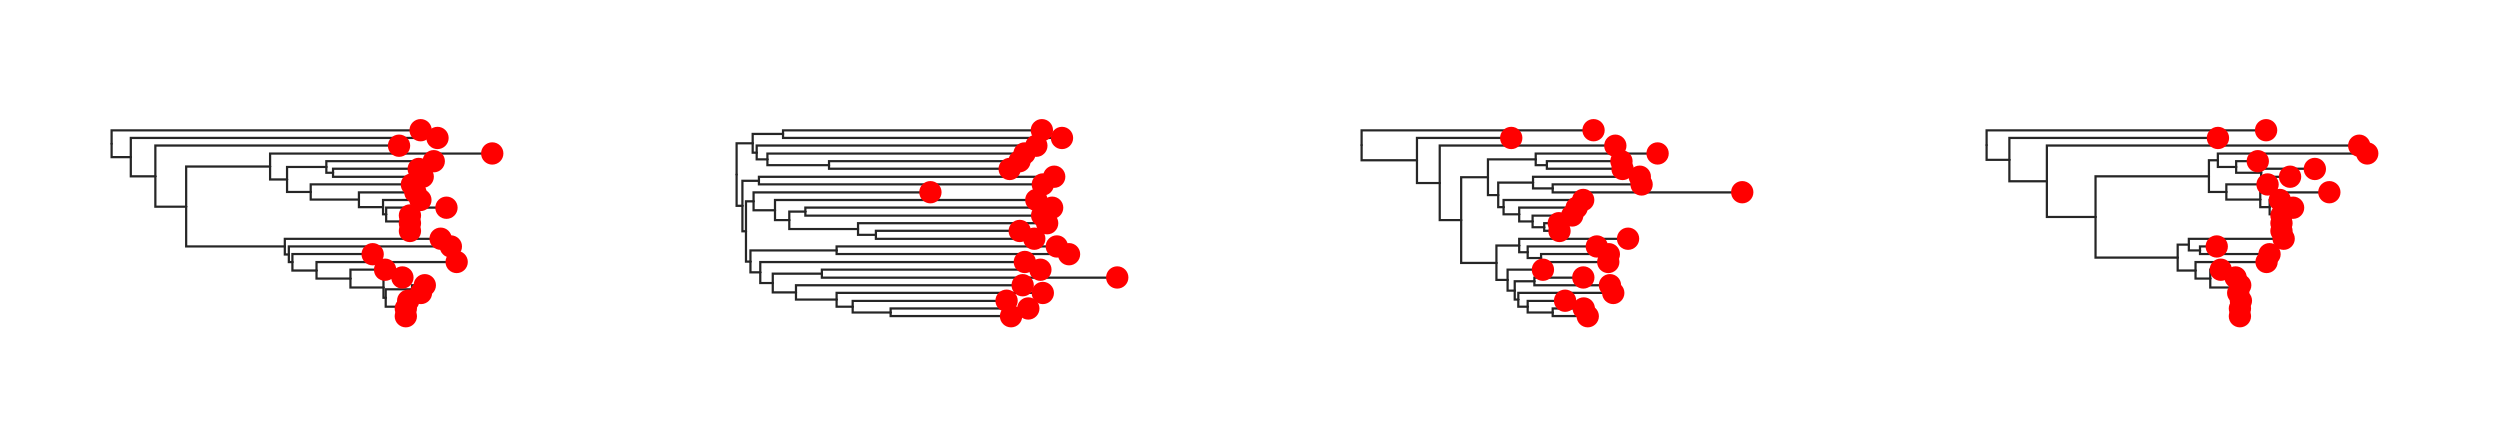 <svg class="toyplot-canvas-Canvas" xmlns:toyplot="http://www.sandia.gov/toyplot" xmlns:xlink="http://www.w3.org/1999/xlink" xmlns="http://www.w3.org/2000/svg" width="560.0px" height="100.0px" viewBox="0 0 560.0 100.0" preserveAspectRatio="xMidYMid meet" style="background-color:transparent;border-color:#292724;border-style:none;border-width:1.0;fill:rgb(16.1%,15.3%,14.1%);fill-opacity:1.0;font-family:Helvetica;font-size:12px;opacity:1.0;stroke:rgb(16.1%,15.3%,14.1%);stroke-opacity:1.0;stroke-width:1.0" id="t616d24513ff94ef28b7a64b83c90fa23"><g class="toyplot-coordinates-Cartesian" id="t5bb8dcae5fc44ecc99a4102c51232db2"><clipPath id="t80b4f55ca91f4b7b89a679dc0d3676e9"><rect x="15.0" y="15.0" width="110.0" height="70.0" /></clipPath><g clip-path="url(#t80b4f55ca91f4b7b89a679dc0d3676e9)"><g class="toytree-mark-Toytree" id="tc04b0271425041619528f4da0e186bc1"><g class="toytree-Edges" style="fill:none;stroke:rgb(14.9%,14.9%,14.9%);stroke-linecap:round;stroke-opacity:1;stroke-width:0.5"><path d="M 25.0 32.2 L 25.0 35.2 L 29.3 35.2" id="48,47" /><path d="M 29.3 35.2 L 29.3 39.5 L 34.8 39.5" id="47,46" /><path d="M 34.8 39.5 L 34.8 46.3 L 41.7 46.3" id="46,45" /><path d="M 41.7 46.3 L 41.7 37.3 L 60.5 37.3" id="45,44" /><path d="M 41.7 46.3 L 41.7 55.2 L 63.8 55.2" id="45,43" /><path d="M 60.5 37.3 L 60.5 40.2 L 64.3 40.2" id="44,42" /><path d="M 63.8 55.2 L 63.8 57.0 L 64.7 57.0" id="43,41" /><path d="M 64.3 40.2 L 64.3 37.4 L 73.1 37.4" id="42,40" /><path d="M 64.3 40.2 L 64.3 43.0 L 69.6 43.0" id="42,39" /><path d="M 64.7 57.0 L 64.7 58.7 L 65.5 58.7" id="41,38" /><path d="M 73.1 37.4 L 73.1 38.7 L 74.6 38.7" id="40,37" /><path d="M 69.6 43.0 L 69.6 44.7 L 80.4 44.7" id="39,36" /><path d="M 65.5 58.7 L 65.5 60.6 L 70.9 60.6" id="38,35" /><path d="M 80.4 44.7 L 80.4 46.4 L 85.8 46.4" id="36,34" /><path d="M 70.9 60.6 L 70.9 62.4 L 78.5 62.4" id="35,33" /><path d="M 85.8 46.4 L 85.8 48.0 L 86.5 48.0" id="34,32" /><path d="M 78.5 62.4 L 78.5 64.4 L 85.9 64.4" id="33,31" /><path d="M 86.5 48.0 L 86.5 49.6 L 91.8 49.6" id="32,30" /><path d="M 85.9 64.4 L 85.9 66.7 L 86.4 66.7" id="31,29" /><path d="M 91.8 49.6 L 91.8 50.9 L 91.8 50.9" id="30,28" /><path d="M 86.4 66.7 L 86.4 64.8 L 92.3 64.8" id="29,27" /><path d="M 86.4 66.7 L 86.4 68.7 L 90.8 68.7" id="29,26" /><path d="M 90.8 68.7 L 90.8 70.0 L 90.9 70.0" id="26,25" /><path d="M 25.0 32.2 L 25.0 29.2 L 94.2 29.2" id="48,24" /><path d="M 29.3 35.2 L 29.3 30.9 L 98.0 30.9" id="47,23" /><path d="M 34.8 39.5 L 34.8 32.6 L 89.4 32.6" id="46,22" /><path d="M 60.5 37.3 L 60.5 34.4 L 110.3 34.4" id="44,21" /><path d="M 73.1 37.4 L 73.1 36.1 L 97.2 36.1" id="40,20" /><path d="M 74.6 38.7 L 74.6 37.8 L 93.8 37.8" id="37,19" /><path d="M 74.6 38.7 L 74.6 39.6 L 94.7 39.6" id="37,18" /><path d="M 69.6 43.0 L 69.6 41.3 L 92.3 41.3" id="39,17" /><path d="M 80.4 44.7 L 80.4 43.1 L 93.0 43.1" id="36,16" /><path d="M 85.8 46.4 L 85.8 44.8 L 94.2 44.8" id="34,15" /><path d="M 86.5 48.0 L 86.5 46.5 L 100.0 46.5" id="32,14" /><path d="M 91.8 49.6 L 91.8 48.3 L 91.8 48.3" id="30,13" /><path d="M 91.8 50.9 L 91.8 50.0 L 91.8 50.0" id="28,12" /><path d="M 91.8 50.9 L 91.8 51.7 L 91.8 51.7" id="28,11" /><path d="M 63.8 55.2 L 63.8 53.5 L 98.7 53.5" id="43,10" /><path d="M 64.7 57.0 L 64.7 55.2 L 101.0 55.2" id="41,9" /><path d="M 65.5 58.7 L 65.5 56.9 L 83.5 56.9" id="38,8" /><path d="M 70.9 60.6 L 70.9 58.7 L 102.3 58.7" id="35,7" /><path d="M 78.5 62.4 L 78.5 60.4 L 86.3 60.4" id="33,6" /><path d="M 85.9 64.4 L 85.9 62.2 L 90.1 62.2" id="31,5" /><path d="M 92.3 64.8 L 92.3 63.9 L 95.2 63.9" id="27,4" /><path d="M 92.3 64.8 L 92.3 65.6 L 94.3 65.6" id="27,3" /><path d="M 90.8 68.7 L 90.8 67.4 L 91.4 67.4" id="26,2" /><path d="M 90.9 70.0 L 90.9 69.1 L 90.9 69.1" id="25,1" /><path d="M 90.9 70.0 L 90.9 70.8 L 90.9 70.8" id="25,0" /></g><g class="toytree-Nodes" style="fill:rgb(100%,0%,0%);fill-opacity:1.0;stroke:None;stroke-width:1"><g id="node-0" transform="translate(90.905,70.833)"><circle r="2.5" /></g><g id="node-1" transform="translate(90.905,69.097)"><circle r="2.5" /></g><g id="node-2" transform="translate(91.432,67.361)"><circle r="2.5" /></g><g id="node-3" transform="translate(94.295,65.625)"><circle r="2.5" /></g><g id="node-4" transform="translate(95.157,63.889)"><circle r="2.5" /></g><g id="node-5" transform="translate(90.138,62.153)"><circle r="2.5" /></g><g id="node-6" transform="translate(86.263,60.417)"><circle r="2.5" /></g><g id="node-7" transform="translate(102.292,58.681)"><circle r="2.5" /></g><g id="node-8" transform="translate(83.475,56.944)"><circle r="2.5" /></g><g id="node-9" transform="translate(100.991,55.208)"><circle r="2.5" /></g><g id="node-10" transform="translate(98.700,53.472)"><circle r="2.5" /></g><g id="node-11" transform="translate(91.825,51.736)"><circle r="2.5" /></g><g id="node-12" transform="translate(91.825,50.000)"><circle r="2.5" /></g><g id="node-13" transform="translate(91.825,48.264)"><circle r="2.5" /></g><g id="node-14" transform="translate(100.008,46.528)"><circle r="2.5" /></g><g id="node-15" transform="translate(94.166,44.792)"><circle r="2.5" /></g><g id="node-16" transform="translate(93.039,43.056)"><circle r="2.5" /></g><g id="node-17" transform="translate(92.265,41.319)"><circle r="2.5" /></g><g id="node-18" transform="translate(94.688,39.583)"><circle r="2.5" /></g><g id="node-19" transform="translate(93.794,37.847)"><circle r="2.5" /></g><g id="node-20" transform="translate(97.159,36.111)"><circle r="2.5" /></g><g id="node-21" transform="translate(110.263,34.375)"><circle r="2.5" /></g><g id="node-22" transform="translate(89.385,32.639)"><circle r="2.5" /></g><g id="node-23" transform="translate(98.001,30.903)"><circle r="2.5" /></g><g id="node-24" transform="translate(94.219,29.167)"><circle r="2.5" /></g><g id="node-25" transform="translate(90.905,69.965)"><circle r="0.0" /></g><g id="node-26" transform="translate(90.816,68.663)"><circle r="0.0" /></g><g id="node-27" transform="translate(92.256,64.757)"><circle r="0.0" /></g><g id="node-28" transform="translate(91.825,50.868)"><circle r="0.0" /></g><g id="node-29" transform="translate(86.414,66.710)"><circle r="0.0" /></g><g id="node-30" transform="translate(91.825,49.566)"><circle r="0.0" /></g><g id="node-31" transform="translate(85.889,64.431)"><circle r="0.0" /></g><g id="node-32" transform="translate(86.506,48.047)"><circle r="0.0" /></g><g id="node-33" transform="translate(78.450,62.424)"><circle r="0.0" /></g><g id="node-34" transform="translate(85.807,46.419)"><circle r="0.0" /></g><g id="node-35" transform="translate(70.905,60.552)"><circle r="0.0" /></g><g id="node-36" transform="translate(80.365,44.737)"><circle r="0.0" /></g><g id="node-37" transform="translate(74.596,38.715)"><circle r="0.0" /></g><g id="node-38" transform="translate(65.520,58.748)"><circle r="0.0" /></g><g id="node-39" transform="translate(69.585,43.028)"><circle r="0.0" /></g><g id="node-40" transform="translate(73.055,37.413)"><circle r="0.0" /></g><g id="node-41" transform="translate(64.703,56.978)"><circle r="0.0" /></g><g id="node-42" transform="translate(64.254,40.221)"><circle r="0.0" /></g><g id="node-43" transform="translate(63.816,55.225)"><circle r="0.0" /></g><g id="node-44" transform="translate(60.511,37.298)"><circle r="0.0" /></g><g id="node-45" transform="translate(41.739,46.262)"><circle r="0.0" /></g><g id="node-46" transform="translate(34.758,39.450)"><circle r="0.0" /></g><g id="node-47" transform="translate(29.333,35.177)"><circle r="0.0" /></g><g id="node-48" transform="translate(25.000,32.172)"><circle r="0.0" /></g></g></g></g></g><g class="toyplot-coordinates-Cartesian" id="t163000766bfb4bfd9e628f186d6e3e04"><clipPath id="t114e75643ad3487e971e501e88fdab9e"><rect x="155.0" y="15.0" width="110.0" height="70.0" /></clipPath><g clip-path="url(#t114e75643ad3487e971e501e88fdab9e)"><g class="toytree-mark-Toytree" id="tb3f5e137501a4ba994de5fc6d3f93577"><g class="toytree-Edges" style="fill:none;stroke:rgb(14.9%,14.9%,14.9%);stroke-linecap:round;stroke-opacity:1;stroke-width:0.5"><path d="M 165.0 39.1 L 165.0 32.1 L 168.6 32.1" id="48,47" /><path d="M 165.0 39.1 L 165.0 46.1 L 166.3 46.1" id="48,46" /><path d="M 168.6 32.1 L 168.6 30.0 L 175.4 30.0" id="47,45" /><path d="M 168.6 32.1 L 168.6 34.2 L 169.5 34.2" id="47,44" /><path d="M 166.3 46.1 L 166.3 40.5 L 170.0 40.5" id="46,43" /><path d="M 166.3 46.1 L 166.3 51.8 L 167.1 51.8" id="46,42" /><path d="M 169.5 34.2 L 169.5 35.7 L 171.9 35.7" id="44,41" /><path d="M 167.1 51.8 L 167.1 45.1 L 168.8 45.1" id="42,40" /><path d="M 167.1 51.8 L 167.1 58.6 L 168.1 58.6" id="42,39" /><path d="M 171.9 35.7 L 171.9 37.0 L 185.7 37.0" id="41,38" /><path d="M 168.8 45.1 L 168.8 47.1 L 173.6 47.1" id="40,37" /><path d="M 168.1 58.6 L 168.1 56.1 L 187.4 56.1" id="39,36" /><path d="M 168.1 58.6 L 168.1 61.0 L 170.3 61.0" id="39,35" /><path d="M 173.6 47.1 L 173.6 49.3 L 176.8 49.3" id="37,34" /><path d="M 170.3 61.0 L 170.3 63.4 L 173.1 63.4" id="35,33" /><path d="M 176.8 49.3 L 176.8 47.4 L 180.4 47.4" id="34,32" /><path d="M 176.8 49.3 L 176.8 51.3 L 192.2 51.3" id="34,31" /><path d="M 173.1 63.4 L 173.1 61.3 L 184.1 61.3" id="33,30" /><path d="M 173.1 63.4 L 173.1 65.5 L 178.3 65.5" id="33,29" /><path d="M 192.2 51.3 L 192.2 52.6 L 196.2 52.6" id="31,28" /><path d="M 178.3 65.5 L 178.3 67.1 L 187.4 67.1" id="29,27" /><path d="M 187.4 67.1 L 187.4 68.7 L 191.0 68.7" id="27,26" /><path d="M 191.0 68.7 L 191.0 70.0 L 199.5 70.0" id="26,25" /><path d="M 175.4 30.0 L 175.4 29.2 L 233.4 29.2" id="45,24" /><path d="M 175.4 30.0 L 175.4 30.9 L 237.9 30.9" id="45,23" /><path d="M 169.5 34.2 L 169.5 32.6 L 232.1 32.6" id="44,22" /><path d="M 171.9 35.7 L 171.9 34.4 L 229.5 34.4" id="41,21" /><path d="M 185.7 37.0 L 185.7 36.1 L 228.4 36.1" id="38,20" /><path d="M 185.7 37.0 L 185.7 37.8 L 226.2 37.8" id="38,19" /><path d="M 170.0 40.5 L 170.0 39.6 L 236.1 39.6" id="43,18" /><path d="M 170.0 40.5 L 170.0 41.3 L 233.6 41.3" id="43,17" /><path d="M 168.8 45.1 L 168.8 43.1 L 208.4 43.1" id="40,16" /><path d="M 173.6 47.1 L 173.6 44.8 L 232.1 44.8" id="37,15" /><path d="M 180.4 47.4 L 180.4 46.5 L 235.7 46.5" id="32,14" /><path d="M 180.4 47.4 L 180.4 48.3 L 233.4 48.3" id="32,13" /><path d="M 192.2 51.3 L 192.2 50.0 L 234.6 50.0" id="31,12" /><path d="M 196.2 52.6 L 196.2 51.7 L 228.4 51.7" id="28,11" /><path d="M 196.2 52.6 L 196.2 53.5 L 231.7 53.5" id="28,10" /><path d="M 187.4 56.1 L 187.4 55.2 L 236.7 55.2" id="36,9" /><path d="M 187.4 56.1 L 187.4 56.9 L 239.5 56.9" id="36,8" /><path d="M 170.3 61.0 L 170.3 58.7 L 229.6 58.7" id="35,7" /><path d="M 184.1 61.3 L 184.1 60.4 L 233.0 60.4" id="30,6" /><path d="M 184.1 61.3 L 184.1 62.2 L 250.3 62.2" id="30,5" /><path d="M 178.3 65.5 L 178.3 63.9 L 229.1 63.9" id="29,4" /><path d="M 187.4 67.1 L 187.4 65.6 L 233.6 65.6" id="27,3" /><path d="M 191.0 68.7 L 191.0 67.4 L 225.5 67.4" id="26,2" /><path d="M 199.5 70.0 L 199.5 69.1 L 230.3 69.1" id="25,1" /><path d="M 199.5 70.0 L 199.5 70.8 L 226.5 70.8" id="25,0" /></g><g class="toytree-Nodes" style="fill:rgb(100%,0%,0%);fill-opacity:1.0;stroke:None;stroke-width:1"><g id="node-0" transform="translate(226.474,70.833)"><circle r="2.5" /></g><g id="node-1" transform="translate(230.341,69.097)"><circle r="2.5" /></g><g id="node-2" transform="translate(225.473,67.361)"><circle r="2.5" /></g><g id="node-3" transform="translate(233.590,65.625)"><circle r="2.5" /></g><g id="node-4" transform="translate(229.078,63.889)"><circle r="2.5" /></g><g id="node-5" transform="translate(250.263,62.153)"><circle r="2.5" /></g><g id="node-6" transform="translate(233.045,60.417)"><circle r="2.5" /></g><g id="node-7" transform="translate(229.562,58.681)"><circle r="2.5" /></g><g id="node-8" transform="translate(239.463,56.944)"><circle r="2.5" /></g><g id="node-9" transform="translate(236.732,55.208)"><circle r="2.5" /></g><g id="node-10" transform="translate(231.679,53.472)"><circle r="2.5" /></g><g id="node-11" transform="translate(228.423,51.736)"><circle r="2.5" /></g><g id="node-12" transform="translate(234.561,50.000)"><circle r="2.5" /></g><g id="node-13" transform="translate(233.442,48.264)"><circle r="2.5" /></g><g id="node-14" transform="translate(235.679,46.528)"><circle r="2.5" /></g><g id="node-15" transform="translate(232.138,44.792)"><circle r="2.5" /></g><g id="node-16" transform="translate(208.412,43.056)"><circle r="2.5" /></g><g id="node-17" transform="translate(233.593,41.319)"><circle r="2.5" /></g><g id="node-18" transform="translate(236.140,39.583)"><circle r="2.5" /></g><g id="node-19" transform="translate(226.170,37.847)"><circle r="2.5" /></g><g id="node-20" transform="translate(228.366,36.111)"><circle r="2.5" /></g><g id="node-21" transform="translate(229.495,34.375)"><circle r="2.5" /></g><g id="node-22" transform="translate(232.142,32.639)"><circle r="2.5" /></g><g id="node-23" transform="translate(237.885,30.903)"><circle r="2.5" /></g><g id="node-24" transform="translate(233.380,29.167)"><circle r="2.5" /></g><g id="node-25" transform="translate(199.515,69.965)"><circle r="0.0" /></g><g id="node-26" transform="translate(191.015,68.663)"><circle r="0.0" /></g><g id="node-27" transform="translate(187.387,67.144)"><circle r="0.0" /></g><g id="node-28" transform="translate(196.228,52.604)"><circle r="0.0" /></g><g id="node-29" transform="translate(178.286,65.516)"><circle r="0.0" /></g><g id="node-30" transform="translate(184.111,61.285)"><circle r="0.0" /></g><g id="node-31" transform="translate(192.215,51.302)"><circle r="0.0" /></g><g id="node-32" transform="translate(180.406,47.396)"><circle r="0.0" /></g><g id="node-33" transform="translate(173.053,63.401)"><circle r="0.0" /></g><g id="node-34" transform="translate(176.809,49.349)"><circle r="0.0" /></g><g id="node-35" transform="translate(170.299,61.041)"><circle r="0.0" /></g><g id="node-36" transform="translate(187.408,56.076)"><circle r="0.0" /></g><g id="node-37" transform="translate(173.591,47.070)"><circle r="0.0" /></g><g id="node-38" transform="translate(185.687,36.979)"><circle r="0.0" /></g><g id="node-39" transform="translate(168.097,58.558)"><circle r="0.0" /></g><g id="node-40" transform="translate(168.834,45.063)"><circle r="0.0" /></g><g id="node-41" transform="translate(171.895,35.677)"><circle r="0.0" /></g><g id="node-42" transform="translate(167.147,51.811)"><circle r="0.0" /></g><g id="node-43" transform="translate(170.024,40.451)"><circle r="0.0" /></g><g id="node-44" transform="translate(169.505,34.158)"><circle r="0.0" /></g><g id="node-45" transform="translate(175.427,30.035)"><circle r="0.0" /></g><g id="node-46" transform="translate(166.316,46.131)"><circle r="0.0" /></g><g id="node-47" transform="translate(168.558,32.096)"><circle r="0.0" /></g><g id="node-48" transform="translate(165.000,39.114)"><circle r="0.0" /></g></g></g></g></g><g class="toyplot-coordinates-Cartesian" id="t2f5aadaae67147068dc6d1a082eccc43"><clipPath id="td464d229e0954ff3bfa53f020c4e2130"><rect x="295.0" y="15.0" width="110.0" height="70.0" /></clipPath><g clip-path="url(#td464d229e0954ff3bfa53f020c4e2130)"><g class="toytree-mark-Toytree" id="t7f92397edfdd4b7386f197ce213dcecf"><g class="toytree-Edges" style="fill:none;stroke:rgb(14.9%,14.9%,14.9%);stroke-linecap:round;stroke-opacity:1;stroke-width:0.5"><path d="M 305.0 32.5 L 305.0 35.9 L 317.4 35.9" id="48,47" /><path d="M 317.4 35.9 L 317.4 41.0 L 322.5 41.0" id="47,46" /><path d="M 322.5 41.0 L 322.5 49.3 L 327.3 49.3" id="46,45" /><path d="M 327.3 49.3 L 327.3 39.7 L 333.3 39.7" id="45,44" /><path d="M 327.3 49.3 L 327.3 58.9 L 335.2 58.9" id="45,43" /><path d="M 333.3 39.7 L 333.3 35.7 L 344.0 35.7" id="44,42" /><path d="M 333.3 39.7 L 333.3 43.7 L 335.6 43.7" id="44,41" /><path d="M 335.2 58.9 L 335.2 55.0 L 340.3 55.0" id="43,40" /><path d="M 335.2 58.9 L 335.2 62.7 L 337.7 62.7" id="43,39" /><path d="M 344.0 35.7 L 344.0 37.0 L 346.5 37.0" id="42,38" /><path d="M 335.6 43.7 L 335.6 40.9 L 343.4 40.9" id="41,37" /><path d="M 335.6 43.7 L 335.6 46.4 L 336.8 46.4" id="41,36" /><path d="M 340.3 55.0 L 340.3 56.5 L 342.2 56.5" id="40,35" /><path d="M 337.7 62.7 L 337.7 65.1 L 339.3 65.1" id="39,34" /><path d="M 343.4 40.9 L 343.4 42.2 L 347.8 42.2" id="37,33" /><path d="M 336.8 46.4 L 336.8 48.0 L 340.3 48.0" id="36,32" /><path d="M 342.2 56.5 L 342.2 57.8 L 345.2 57.8" id="35,31" /><path d="M 339.3 65.1 L 339.3 63.0 L 343.7 63.0" id="34,30" /><path d="M 339.3 65.1 L 339.3 67.1 L 340.1 67.1" id="34,29" /><path d="M 340.3 48.0 L 340.3 49.6 L 343.3 49.6" id="32,28" /><path d="M 340.1 67.1 L 340.1 68.7 L 342.2 68.7" id="29,27" /><path d="M 343.3 49.6 L 343.3 50.9 L 345.9 50.9" id="28,26" /><path d="M 342.2 68.7 L 342.2 70.0 L 347.8 70.0" id="27,25" /><path d="M 305.0 32.5 L 305.0 29.2 L 357.0 29.2" id="48,24" /><path d="M 317.4 35.9 L 317.4 30.9 L 338.5 30.9" id="47,23" /><path d="M 322.5 41.0 L 322.5 32.6 L 361.8 32.6" id="46,22" /><path d="M 344.0 35.7 L 344.0 34.4 L 371.3 34.4" id="42,21" /><path d="M 346.5 37.0 L 346.5 36.1 L 363.2 36.1" id="38,20" /><path d="M 346.5 37.0 L 346.5 37.8 L 363.5 37.8" id="38,19" /><path d="M 343.4 40.9 L 343.4 39.6 L 367.3 39.6" id="37,18" /><path d="M 347.8 42.2 L 347.8 41.3 L 367.7 41.3" id="33,17" /><path d="M 347.8 42.2 L 347.8 43.1 L 390.3 43.1" id="33,16" /><path d="M 336.8 46.4 L 336.8 44.8 L 354.6 44.8" id="36,15" /><path d="M 340.3 48.0 L 340.3 46.5 L 353.2 46.5" id="32,14" /><path d="M 343.3 49.6 L 343.3 48.3 L 352.2 48.3" id="28,13" /><path d="M 345.9 50.9 L 345.9 50.0 L 349.2 50.0" id="26,12" /><path d="M 345.9 50.9 L 345.9 51.7 L 349.3 51.7" id="26,11" /><path d="M 340.3 55.0 L 340.3 53.5 L 364.7 53.5" id="40,10" /><path d="M 342.2 56.5 L 342.2 55.2 L 357.7 55.2" id="35,9" /><path d="M 345.2 57.8 L 345.2 56.9 L 360.4 56.9" id="31,8" /><path d="M 345.2 57.8 L 345.2 58.7 L 360.3 58.7" id="31,7" /><path d="M 337.7 62.7 L 337.7 60.4 L 345.6 60.4" id="39,6" /><path d="M 343.7 63.0 L 343.7 62.2 L 354.7 62.2" id="30,5" /><path d="M 343.7 63.0 L 343.7 63.9 L 360.6 63.9" id="30,4" /><path d="M 340.1 67.1 L 340.1 65.6 L 361.4 65.6" id="29,3" /><path d="M 342.2 68.7 L 342.2 67.4 L 350.6 67.4" id="27,2" /><path d="M 347.8 70.0 L 347.8 69.1 L 354.8 69.1" id="25,1" /><path d="M 347.8 70.0 L 347.8 70.8 L 355.7 70.8" id="25,0" /></g><g class="toytree-Nodes" style="fill:rgb(100%,0%,0%);fill-opacity:1.0;stroke:None;stroke-width:1"><g id="node-0" transform="translate(355.657,70.833)"><circle r="2.5" /></g><g id="node-1" transform="translate(354.763,69.097)"><circle r="2.5" /></g><g id="node-2" transform="translate(350.579,67.361)"><circle r="2.5" /></g><g id="node-3" transform="translate(361.370,65.625)"><circle r="2.5" /></g><g id="node-4" transform="translate(360.630,63.889)"><circle r="2.5" /></g><g id="node-5" transform="translate(354.664,62.153)"><circle r="2.5" /></g><g id="node-6" transform="translate(345.615,60.417)"><circle r="2.5" /></g><g id="node-7" transform="translate(360.253,58.681)"><circle r="2.5" /></g><g id="node-8" transform="translate(360.382,56.944)"><circle r="2.5" /></g><g id="node-9" transform="translate(357.687,55.208)"><circle r="2.5" /></g><g id="node-10" transform="translate(364.686,53.472)"><circle r="2.5" /></g><g id="node-11" transform="translate(349.328,51.736)"><circle r="2.5" /></g><g id="node-12" transform="translate(349.169,50.000)"><circle r="2.5" /></g><g id="node-13" transform="translate(352.172,48.264)"><circle r="2.5" /></g><g id="node-14" transform="translate(353.170,46.528)"><circle r="2.5" /></g><g id="node-15" transform="translate(354.634,44.792)"><circle r="2.5" /></g><g id="node-16" transform="translate(390.263,43.056)"><circle r="2.5" /></g><g id="node-17" transform="translate(367.718,41.319)"><circle r="2.5" /></g><g id="node-18" transform="translate(367.316,39.583)"><circle r="2.5" /></g><g id="node-19" transform="translate(363.455,37.847)"><circle r="2.5" /></g><g id="node-20" transform="translate(363.206,36.111)"><circle r="2.5" /></g><g id="node-21" transform="translate(371.302,34.375)"><circle r="2.5" /></g><g id="node-22" transform="translate(361.832,32.639)"><circle r="2.5" /></g><g id="node-23" transform="translate(338.517,30.903)"><circle r="2.5" /></g><g id="node-24" transform="translate(356.954,29.167)"><circle r="2.5" /></g><g id="node-25" transform="translate(347.765,69.965)"><circle r="0.0" /></g><g id="node-26" transform="translate(345.948,50.868)"><circle r="0.0" /></g><g id="node-27" transform="translate(342.185,68.663)"><circle r="0.0" /></g><g id="node-28" transform="translate(343.302,49.566)"><circle r="0.0" /></g><g id="node-29" transform="translate(340.126,67.144)"><circle r="0.0" /></g><g id="node-30" transform="translate(343.699,63.021)"><circle r="0.0" /></g><g id="node-31" transform="translate(345.228,57.812)"><circle r="0.0" /></g><g id="node-32" transform="translate(340.319,48.047)"><circle r="0.0" /></g><g id="node-33" transform="translate(347.794,42.188)"><circle r="0.0" /></g><g id="node-34" transform="translate(339.317,65.082)"><circle r="0.0" /></g><g id="node-35" transform="translate(342.151,56.510)"><circle r="0.0" /></g><g id="node-36" transform="translate(336.785,46.419)"><circle r="0.0" /></g><g id="node-37" transform="translate(343.372,40.885)"><circle r="0.0" /></g><g id="node-38" transform="translate(346.454,36.979)"><circle r="0.0" /></g><g id="node-39" transform="translate(337.703,62.750)"><circle r="0.0" /></g><g id="node-40" transform="translate(340.344,54.991)"><circle r="0.0" /></g><g id="node-41" transform="translate(335.609,43.652)"><circle r="0.0" /></g><g id="node-42" transform="translate(343.962,35.677)"><circle r="0.0" /></g><g id="node-43" transform="translate(335.226,58.870)"><circle r="0.0" /></g><g id="node-44" transform="translate(333.335,39.665)"><circle r="0.0" /></g><g id="node-45" transform="translate(327.339,49.268)"><circle r="0.0" /></g><g id="node-46" transform="translate(322.544,40.953)"><circle r="0.0" /></g><g id="node-47" transform="translate(317.357,35.928)"><circle r="0.0" /></g><g id="node-48" transform="translate(305.000,32.547)"><circle r="0.0" /></g></g></g></g></g><g class="toyplot-coordinates-Cartesian" id="ted1336b343464b93b1e5e6743a6915b4"><clipPath id="te4aa4f46a38c4191a602ed3f53dfa8c4"><rect x="435.0" y="15.0" width="110.0" height="70.0" /></clipPath><g clip-path="url(#te4aa4f46a38c4191a602ed3f53dfa8c4)"><g class="toytree-mark-Toytree" id="t800ed0da0ae94ee395d524636ae4c867"><g class="toytree-Edges" style="fill:none;stroke:rgb(14.9%,14.9%,14.9%);stroke-linecap:round;stroke-opacity:1;stroke-width:0.5"><path d="M 445.0 32.5 L 445.0 35.8 L 450.1 35.8" id="48,47" /><path d="M 450.1 35.8 L 450.1 40.6 L 458.5 40.6" id="47,46" /><path d="M 458.5 40.6 L 458.5 48.6 L 469.4 48.6" id="46,45" /><path d="M 469.4 48.6 L 469.4 39.5 L 494.8 39.5" id="45,44" /><path d="M 469.4 48.6 L 469.4 57.7 L 487.8 57.7" id="45,43" /><path d="M 494.8 39.5 L 494.8 35.9 L 496.8 35.9" id="44,42" /><path d="M 494.8 39.5 L 494.8 43.0 L 498.7 43.0" id="44,41" /><path d="M 487.8 57.7 L 487.8 54.8 L 490.3 54.8" id="43,40" /><path d="M 487.8 57.7 L 487.8 60.6 L 491.8 60.6" id="43,39" /><path d="M 496.8 35.9 L 496.8 37.4 L 500.9 37.4" id="42,38" /><path d="M 498.7 43.0 L 498.7 44.7 L 506.3 44.7" id="41,37" /><path d="M 490.3 54.8 L 490.3 56.1 L 492.8 56.1" id="40,36" /><path d="M 491.8 60.6 L 491.8 62.4 L 495.1 62.4" id="39,35" /><path d="M 500.9 37.4 L 500.9 38.7 L 506.5 38.7" id="38,34" /><path d="M 506.3 44.7 L 506.3 46.4 L 508.4 46.4" id="37,33" /><path d="M 495.1 62.4 L 495.1 64.4 L 499.6 64.4" id="35,32" /><path d="M 508.4 46.4 L 508.4 48.0 L 509.8 48.0" id="33,31" /><path d="M 499.6 64.4 L 499.6 66.7 L 500.2 66.7" id="32,30" /><path d="M 509.8 48.0 L 509.8 49.6 L 511.0 49.6" id="31,29" /><path d="M 500.2 66.7 L 500.2 64.8 L 500.7 64.8" id="30,28" /><path d="M 500.2 66.7 L 500.2 68.7 L 501.7 68.7" id="30,27" /><path d="M 511.0 49.6 L 511.0 50.9 L 511.0 50.9" id="29,26" /><path d="M 501.7 68.7 L 501.7 70.0 L 501.7 70.0" id="27,25" /><path d="M 445.0 32.5 L 445.0 29.2 L 507.6 29.2" id="48,24" /><path d="M 450.1 35.8 L 450.1 30.9 L 496.8 30.9" id="47,23" /><path d="M 458.5 40.6 L 458.5 32.6 L 528.5 32.6" id="46,22" /><path d="M 496.8 35.9 L 496.8 34.4 L 530.3 34.4" id="42,21" /><path d="M 500.9 37.4 L 500.9 36.1 L 505.7 36.1" id="38,20" /><path d="M 506.5 38.7 L 506.5 37.8 L 518.5 37.8" id="34,19" /><path d="M 506.5 38.7 L 506.5 39.6 L 513.0 39.6" id="34,18" /><path d="M 498.7 43.0 L 498.7 41.3 L 507.9 41.3" id="41,17" /><path d="M 506.3 44.7 L 506.3 43.1 L 521.8 43.1" id="37,16" /><path d="M 508.4 46.4 L 508.4 44.8 L 510.7 44.8" id="33,15" /><path d="M 509.8 48.0 L 509.8 46.5 L 513.7 46.5" id="31,14" /><path d="M 511.0 49.6 L 511.0 48.3 L 511.0 48.3" id="29,13" /><path d="M 511.0 50.9 L 511.0 50.0 L 511.0 50.0" id="26,12" /><path d="M 511.0 50.9 L 511.0 51.7 L 511.0 51.7" id="26,11" /><path d="M 490.3 54.8 L 490.3 53.5 L 511.5 53.5" id="40,10" /><path d="M 492.8 56.1 L 492.8 55.2 L 496.5 55.2" id="36,9" /><path d="M 492.8 56.1 L 492.8 56.9 L 508.4 56.9" id="36,8" /><path d="M 491.8 60.6 L 491.8 58.7 L 507.7 58.7" id="39,7" /><path d="M 495.1 62.4 L 495.1 60.4 L 497.5 60.4" id="35,6" /><path d="M 499.6 64.4 L 499.6 62.2 L 500.8 62.2" id="32,5" /><path d="M 500.7 64.8 L 500.7 63.9 L 501.8 63.9" id="28,4" /><path d="M 500.7 64.8 L 500.7 65.6 L 501.4 65.6" id="28,3" /><path d="M 501.7 68.7 L 501.7 67.4 L 502.0 67.4" id="27,2" /><path d="M 501.7 70.0 L 501.7 69.1 L 501.7 69.1" id="25,1" /><path d="M 501.7 70.0 L 501.7 70.8 L 501.7 70.8" id="25,0" /></g><g class="toytree-Nodes" style="fill:rgb(100%,0%,0%);fill-opacity:1.0;stroke:None;stroke-width:1"><g id="node-0" transform="translate(501.741,70.833)"><circle r="2.5" /></g><g id="node-1" transform="translate(501.741,69.097)"><circle r="2.5" /></g><g id="node-2" transform="translate(501.961,67.361)"><circle r="2.5" /></g><g id="node-3" transform="translate(501.358,65.625)"><circle r="2.5" /></g><g id="node-4" transform="translate(501.806,63.889)"><circle r="2.5" /></g><g id="node-5" transform="translate(500.771,62.153)"><circle r="2.5" /></g><g id="node-6" transform="translate(497.456,60.417)"><circle r="2.5" /></g><g id="node-7" transform="translate(507.709,58.681)"><circle r="2.5" /></g><g id="node-8" transform="translate(508.371,56.944)"><circle r="2.5" /></g><g id="node-9" transform="translate(496.550,55.208)"><circle r="2.5" /></g><g id="node-10" transform="translate(511.537,53.472)"><circle r="2.5" /></g><g id="node-11" transform="translate(511.049,51.736)"><circle r="2.5" /></g><g id="node-12" transform="translate(511.049,50.000)"><circle r="2.5" /></g><g id="node-13" transform="translate(511.049,48.264)"><circle r="2.5" /></g><g id="node-14" transform="translate(513.653,46.528)"><circle r="2.5" /></g><g id="node-15" transform="translate(510.685,44.792)"><circle r="2.5" /></g><g id="node-16" transform="translate(521.773,43.056)"><circle r="2.5" /></g><g id="node-17" transform="translate(507.934,41.319)"><circle r="2.5" /></g><g id="node-18" transform="translate(512.976,39.583)"><circle r="2.5" /></g><g id="node-19" transform="translate(518.526,37.847)"><circle r="2.5" /></g><g id="node-20" transform="translate(505.744,36.111)"><circle r="2.5" /></g><g id="node-21" transform="translate(530.263,34.375)"><circle r="2.5" /></g><g id="node-22" transform="translate(528.468,32.639)"><circle r="2.5" /></g><g id="node-23" transform="translate(496.820,30.903)"><circle r="2.5" /></g><g id="node-24" transform="translate(507.607,29.167)"><circle r="2.5" /></g><g id="node-25" transform="translate(501.741,69.965)"><circle r="0.0" /></g><g id="node-26" transform="translate(511.049,50.868)"><circle r="0.0" /></g><g id="node-27" transform="translate(501.741,68.663)"><circle r="0.0" /></g><g id="node-28" transform="translate(500.715,64.757)"><circle r="0.0" /></g><g id="node-29" transform="translate(511.049,49.566)"><circle r="0.0" /></g><g id="node-30" transform="translate(500.203,66.710)"><circle r="0.0" /></g><g id="node-31" transform="translate(509.840,48.047)"><circle r="0.0" /></g><g id="node-32" transform="translate(499.558,64.431)"><circle r="0.0" /></g><g id="node-33" transform="translate(508.391,46.419)"><circle r="0.0" /></g><g id="node-34" transform="translate(506.541,38.715)"><circle r="0.0" /></g><g id="node-35" transform="translate(495.074,62.424)"><circle r="0.0" /></g><g id="node-36" transform="translate(492.756,56.076)"><circle r="0.0" /></g><g id="node-37" transform="translate(506.333,44.737)"><circle r="0.0" /></g><g id="node-38" transform="translate(500.860,37.413)"><circle r="0.0" /></g><g id="node-39" transform="translate(491.820,60.552)"><circle r="0.0" /></g><g id="node-40" transform="translate(490.312,54.774)"><circle r="0.0" /></g><g id="node-41" transform="translate(498.661,43.028)"><circle r="0.0" /></g><g id="node-42" transform="translate(496.838,35.894)"><circle r="0.0" /></g><g id="node-43" transform="translate(487.753,57.663)"><circle r="0.0" /></g><g id="node-44" transform="translate(494.778,39.461)"><circle r="0.0" /></g><g id="node-45" transform="translate(469.400,48.562)"><circle r="0.0" /></g><g id="node-46" transform="translate(458.519,40.601)"><circle r="0.0" /></g><g id="node-47" transform="translate(450.150,35.752)"><circle r="0.0" /></g><g id="node-48" transform="translate(445.000,32.459)"><circle r="0.0" /></g></g></g></g></g></svg>